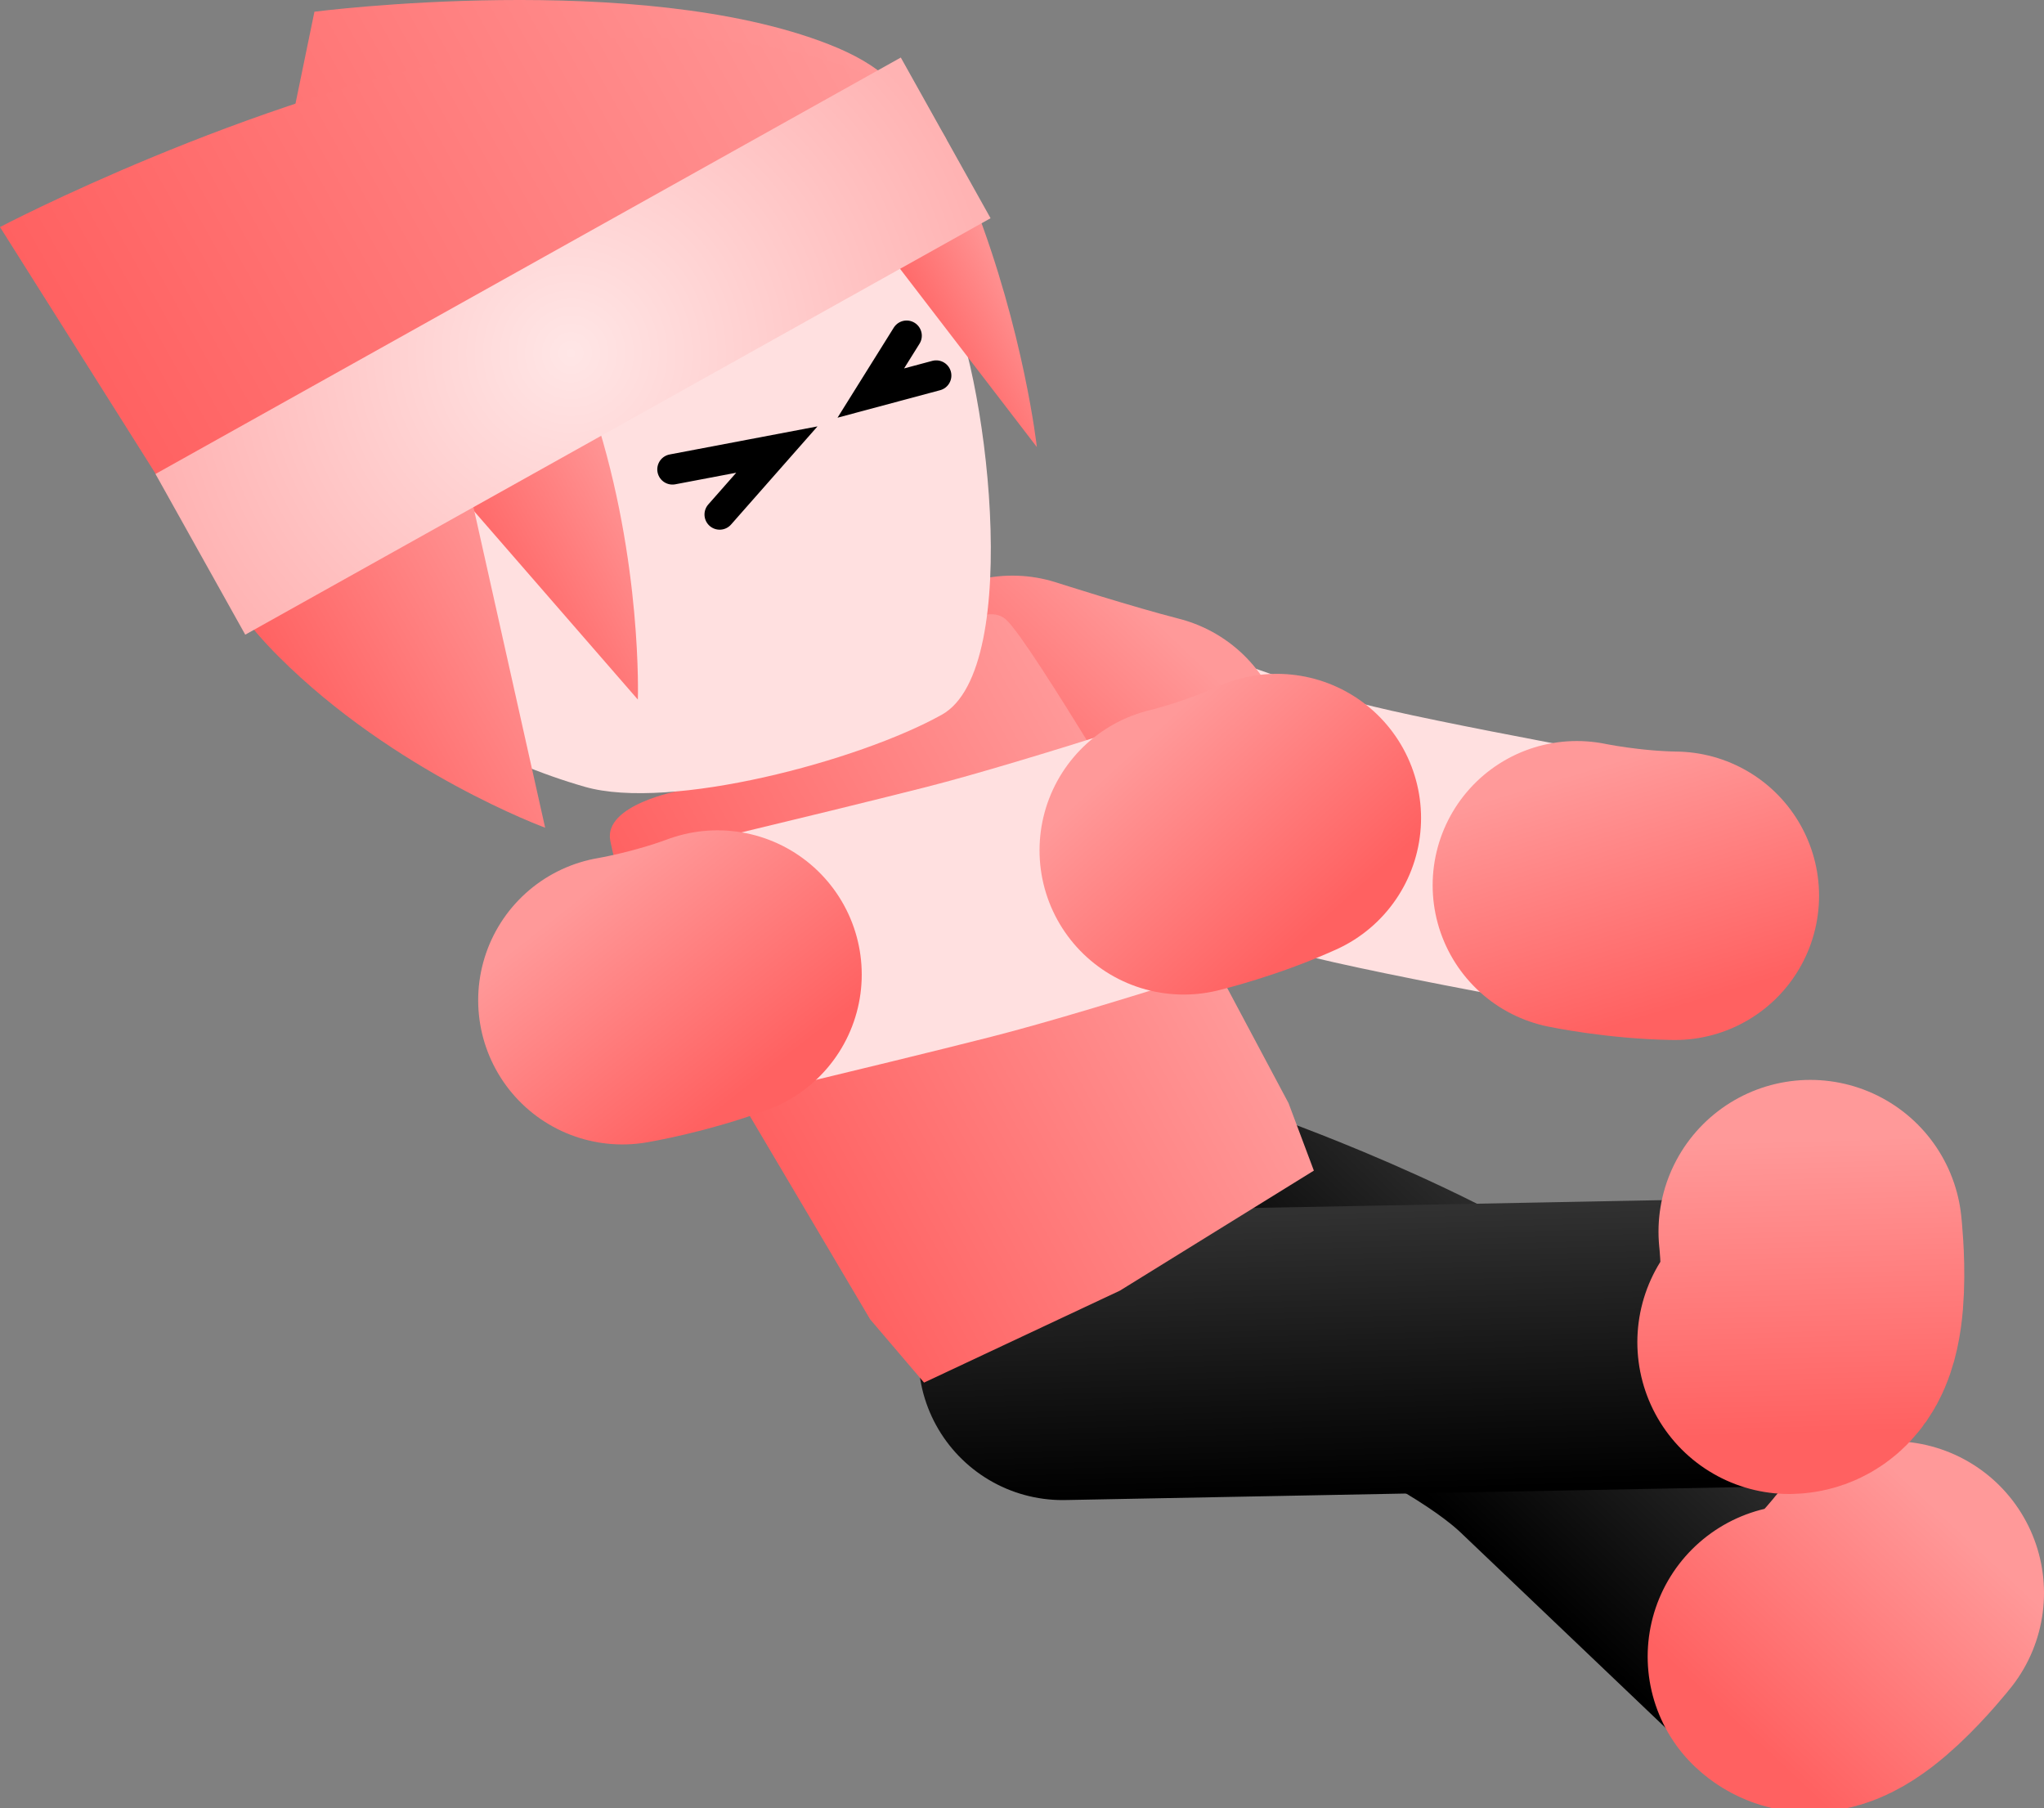 <svg version="1.1" xmlns="http://www.w3.org/2000/svg" xmlns:xlink="http://www.w3.org/1999/xlink" width="67.333" height="59.562" viewBox="0,0,67.333,59.562"><rect x="0" y="0" width="67.333" height="59.562" fill="#808080" stroke="none"/><defs><linearGradient x1="243.223" y1="173.212" x2="249.014" y2="167.139" gradientUnits="userSpaceOnUse" id="color-1"><stop offset="0" stop-color="#ff6161"/><stop offset="1" stop-color="#ff9999"/></linearGradient><linearGradient x1="264.365" y1="178.785" x2="261.934" y2="170.753" gradientUnits="userSpaceOnUse" id="color-2"><stop offset="0" stop-color="#ff6161"/><stop offset="1" stop-color="#ff9999"/></linearGradient><linearGradient x1="257.697" y1="195.75" x2="264.036" y2="188.978" gradientUnits="userSpaceOnUse" id="color-3"><stop offset="0" stop-color="#000000"/><stop offset="1" stop-color="#313131"/></linearGradient><linearGradient x1="264.488" y1="200.078" x2="271.129" y2="192.984" gradientUnits="userSpaceOnUse" id="color-4"><stop offset="0" stop-color="#ff6161"/><stop offset="1" stop-color="#ff9999"/></linearGradient><linearGradient x1="257.599" y1="194.485" x2="257.339" y2="185.214" gradientUnits="userSpaceOnUse" id="color-5"><stop offset="0" stop-color="#000000"/><stop offset="1" stop-color="#313131"/></linearGradient><linearGradient x1="265.305" y1="192.787" x2="265.033" y2="183.074" gradientUnits="userSpaceOnUse" id="color-6"><stop offset="0" stop-color="#ff6161"/><stop offset="1" stop-color="#ff9999"/></linearGradient><linearGradient x1="234.392" y1="182.413" x2="248.268" y2="174.661" gradientUnits="userSpaceOnUse" id="color-7"><stop offset="0" stop-color="#ff6161"/><stop offset="1" stop-color="#ff9999"/></linearGradient><linearGradient x1="220.906" y1="166.05" x2="240.712" y2="154.985" gradientUnits="userSpaceOnUse" id="color-8"><stop offset="0" stop-color="#ffd499"/><stop offset="1" stop-color="#ffd599"/></linearGradient><linearGradient x1="213.235" y1="157.98" x2="237.233" y2="144.573" gradientUnits="userSpaceOnUse" id="color-9"><stop offset="0" stop-color="#ff6161"/><stop offset="1" stop-color="#ff9999"/></linearGradient><linearGradient x1="212.872" y1="158.789" x2="237.864" y2="144.827" gradientUnits="userSpaceOnUse" id="color-10"><stop offset="0" stop-color="#ff6161"/><stop offset="1" stop-color="#ff9999"/></linearGradient><linearGradient x1="224.73" y1="163.629" x2="230.351" y2="160.488" gradientUnits="userSpaceOnUse" id="color-11"><stop offset="0" stop-color="#ff6161"/><stop offset="1" stop-color="#ff9999"/></linearGradient><linearGradient x1="239.079" y1="155.398" x2="242.643" y2="153.408" gradientUnits="userSpaceOnUse" id="color-12"><stop offset="0" stop-color="#ff6161"/><stop offset="1" stop-color="#ff9999"/></linearGradient><linearGradient x1="219.249" y1="168.933" x2="227.517" y2="164.315" gradientUnits="userSpaceOnUse" id="color-13"><stop offset="0" stop-color="#ff6161"/><stop offset="1" stop-color="#ff9999"/></linearGradient><radialGradient cx="228.4" cy="157.07" r="14.061" gradientUnits="userSpaceOnUse" id="color-14"><stop offset="0" stop-color="#ffe6e6"/><stop offset="1" stop-color="#ffb3b3"/></radialGradient><linearGradient x1="234.249" y1="181.263" x2="229.073" y2="174.658" gradientUnits="userSpaceOnUse" id="color-15"><stop offset="0" stop-color="#ff6161"/><stop offset="1" stop-color="#ff9999"/></linearGradient><linearGradient x1="252.931" y1="176.028" x2="247.306" y2="169.8" gradientUnits="userSpaceOnUse" id="color-16"><stop offset="0" stop-color="#ff6161"/><stop offset="1" stop-color="#ff9999"/></linearGradient></defs><g transform="translate(-209.591,-145.439)"><g data-paper-data="{&quot;isPaintingLayer&quot;:true}" fill-rule="nonzero" stroke-linejoin="miter" stroke-miterlimit="10" stroke-dasharray="" stroke-dashoffset="0" style="mix-blend-mode: normal"><path d="M264.486,174.929c0,0 -8.782,-1.565 -11.16,-2.22c-2.822,-0.778 -10.311,-3.632 -10.311,-3.632" fill="none" stroke="#ffe0e0" stroke-width="8.5" stroke-linecap="round"/><path d="M247.25,170.419c-1.638,-0.416 -4.308,-1.271 -4.308,-1.271" fill="none" stroke="url(#color-1)" stroke-width="9.5" stroke-linecap="round"/><path d="M264.764,174.943c-1.69,-0.025 -3.229,-0.347 -3.229,-0.347" fill="none" stroke="url(#color-2)" stroke-width="9.5" stroke-linecap="round"/><g fill="none" stroke-linecap="round"><path d="M271.936,197.906c0,0 -2.256,2.857 -3.056,2.095c-1.97,-1.878 -5.701,-5.433 -7.897,-7.526c-3.127,-2.98 -10.939,-5.745 -10.939,-5.745" stroke="url(#color-3)" stroke-width="9.5"/><path d="M271.924,197.906c0,0 -2.256,2.857 -3.056,2.095" stroke="url(#color-4)" stroke-width="10"/></g><g fill="none" stroke-linecap="round"><path d="M269.233,185.999c0,0 0.407,3.618 -0.697,3.639c-2.721,0.052 -7.873,0.151 -10.907,0.209c-4.318,0.083 -13.036,0.249 -13.036,0.249" stroke="url(#color-5)" stroke-width="9.5"/><path d="M269.225,186.007c0,0 0.407,3.618 -0.697,3.639" stroke="url(#color-6)" stroke-width="10"/></g><path d="M229.695,173.131c-0.23,-1.186 2.258,-1.645 2.258,-1.645l8.165,-4.561c0,0 1.797,-1.818 2.616,-1.077c0.819,0.741 5.126,8.082 5.126,8.082l4.178,7.843l0.834,2.222l-6.387,3.952l-6.454,3.03l-1.774,-2.081l-4.356,-7.36c0,0 -3.508,-4.803 -4.206,-8.404z" fill="url(#color-7)" stroke="#001966" stroke-width="0" stroke-linecap="butt"/><path d="M225.243,150.554c2.732,-1.526 5.832,-1.793 8.632,-0.991c2.8,0.803 5.302,2.674 6.837,5.422c1.36,2.434 2.639,12.467 -0.094,13.993c-2.733,1.527 -8.96,3.178 -11.76,2.376c-2.8,-0.803 -6.417,-2.557 -7.952,-5.305c-1.535,-2.749 -1.817,-5.86 -1.033,-8.665c0.785,-2.805 2.637,-5.304 5.369,-6.831z" fill="#ffe0e0" stroke="url(#color-8)" stroke-width="0" stroke-linecap="butt"/><g stroke="none" stroke-width="0" stroke-linecap="butt"><path d="M240.273,150.095c0.737,1.684 -1.322,1.51 -1.322,1.51l-22.641,11.877l3.639,-17.657c0,0 10.681,-1.378 16.943,1.073c1.702,0.666 2.645,1.513 3.382,3.197z" fill="url(#color-9)"/><path d="M240.744,149.981c0.169,0.303 -0.438,1.186 -0.438,1.186l-23.967,12.448l-6.748,-10.698c0,0 8.094,-4.249 16.04,-5.732c6.815,-1.272 13.5,-0.09 15.113,2.797z" fill="url(#color-10)"/><path d="M229.178,159.078c1.578,4.877 1.425,9.403 1.425,9.403l-8.849,-10.179l4.909,-3.489c0,0 -0.196,-1.173 0.705,0.353c0.9,1.526 1.382,2.586 1.811,3.911z" data-paper-data="{&quot;index&quot;:null}" fill="url(#color-11)"/><path d="M241.66,152.085c1.668,4.287 2.087,8.079 2.087,8.079l-7.364,-9.593l3.025,-2.367c0,0 -0.273,-1.01 0.533,0.379c0.806,1.388 1.266,2.337 1.719,3.501z" data-paper-data="{&quot;index&quot;:null}" fill="url(#color-12)"/><path d="M216.187,163.424c-0.839,-1.627 0.24,-0.906 0.24,-0.906l8.015,-3.706l3.107,13.889c0,0 -4.96,-1.818 -8.778,-5.635c-1.037,-1.037 -1.746,-2.015 -2.585,-3.642z" data-paper-data="{&quot;index&quot;:null}" fill="url(#color-13)"/><path d="M217.67,166.343l-2.957,-5.293l24.552,-13.716l2.957,5.293z" fill="url(#color-14)"/></g><g fill="none" stroke-linecap="round"><path d="M251.594,172.287c0,0 -6.904,2.294 -10.443,3.193c-3.632,0.923 -10.806,2.623 -10.806,2.623" stroke="#ffe0e0" stroke-width="8.5"/><path d="M233.228,177.537c-1.585,0.589 -3.135,0.846 -3.135,0.846" stroke="url(#color-15)" stroke-width="9.5"/><path d="M251.653,172.383c-1.54,0.698 -3.068,1.063 -3.068,1.063" stroke="url(#color-16)" stroke-width="9.5"/></g><path d="M231.743,160.899l3.439,-0.653l-1.884,2.139" fill="none" stroke="#000000" stroke-width="1" stroke-linecap="round"/><path d="M240.431,157.808l-2.154,0.577l1.18,-1.889" data-paper-data="{&quot;index&quot;:null}" fill="none" stroke="#000000" stroke-width="1" stroke-linecap="round"/></g></g></svg><!--rotationCenter:30.40872999999999:34.56082127691374-->